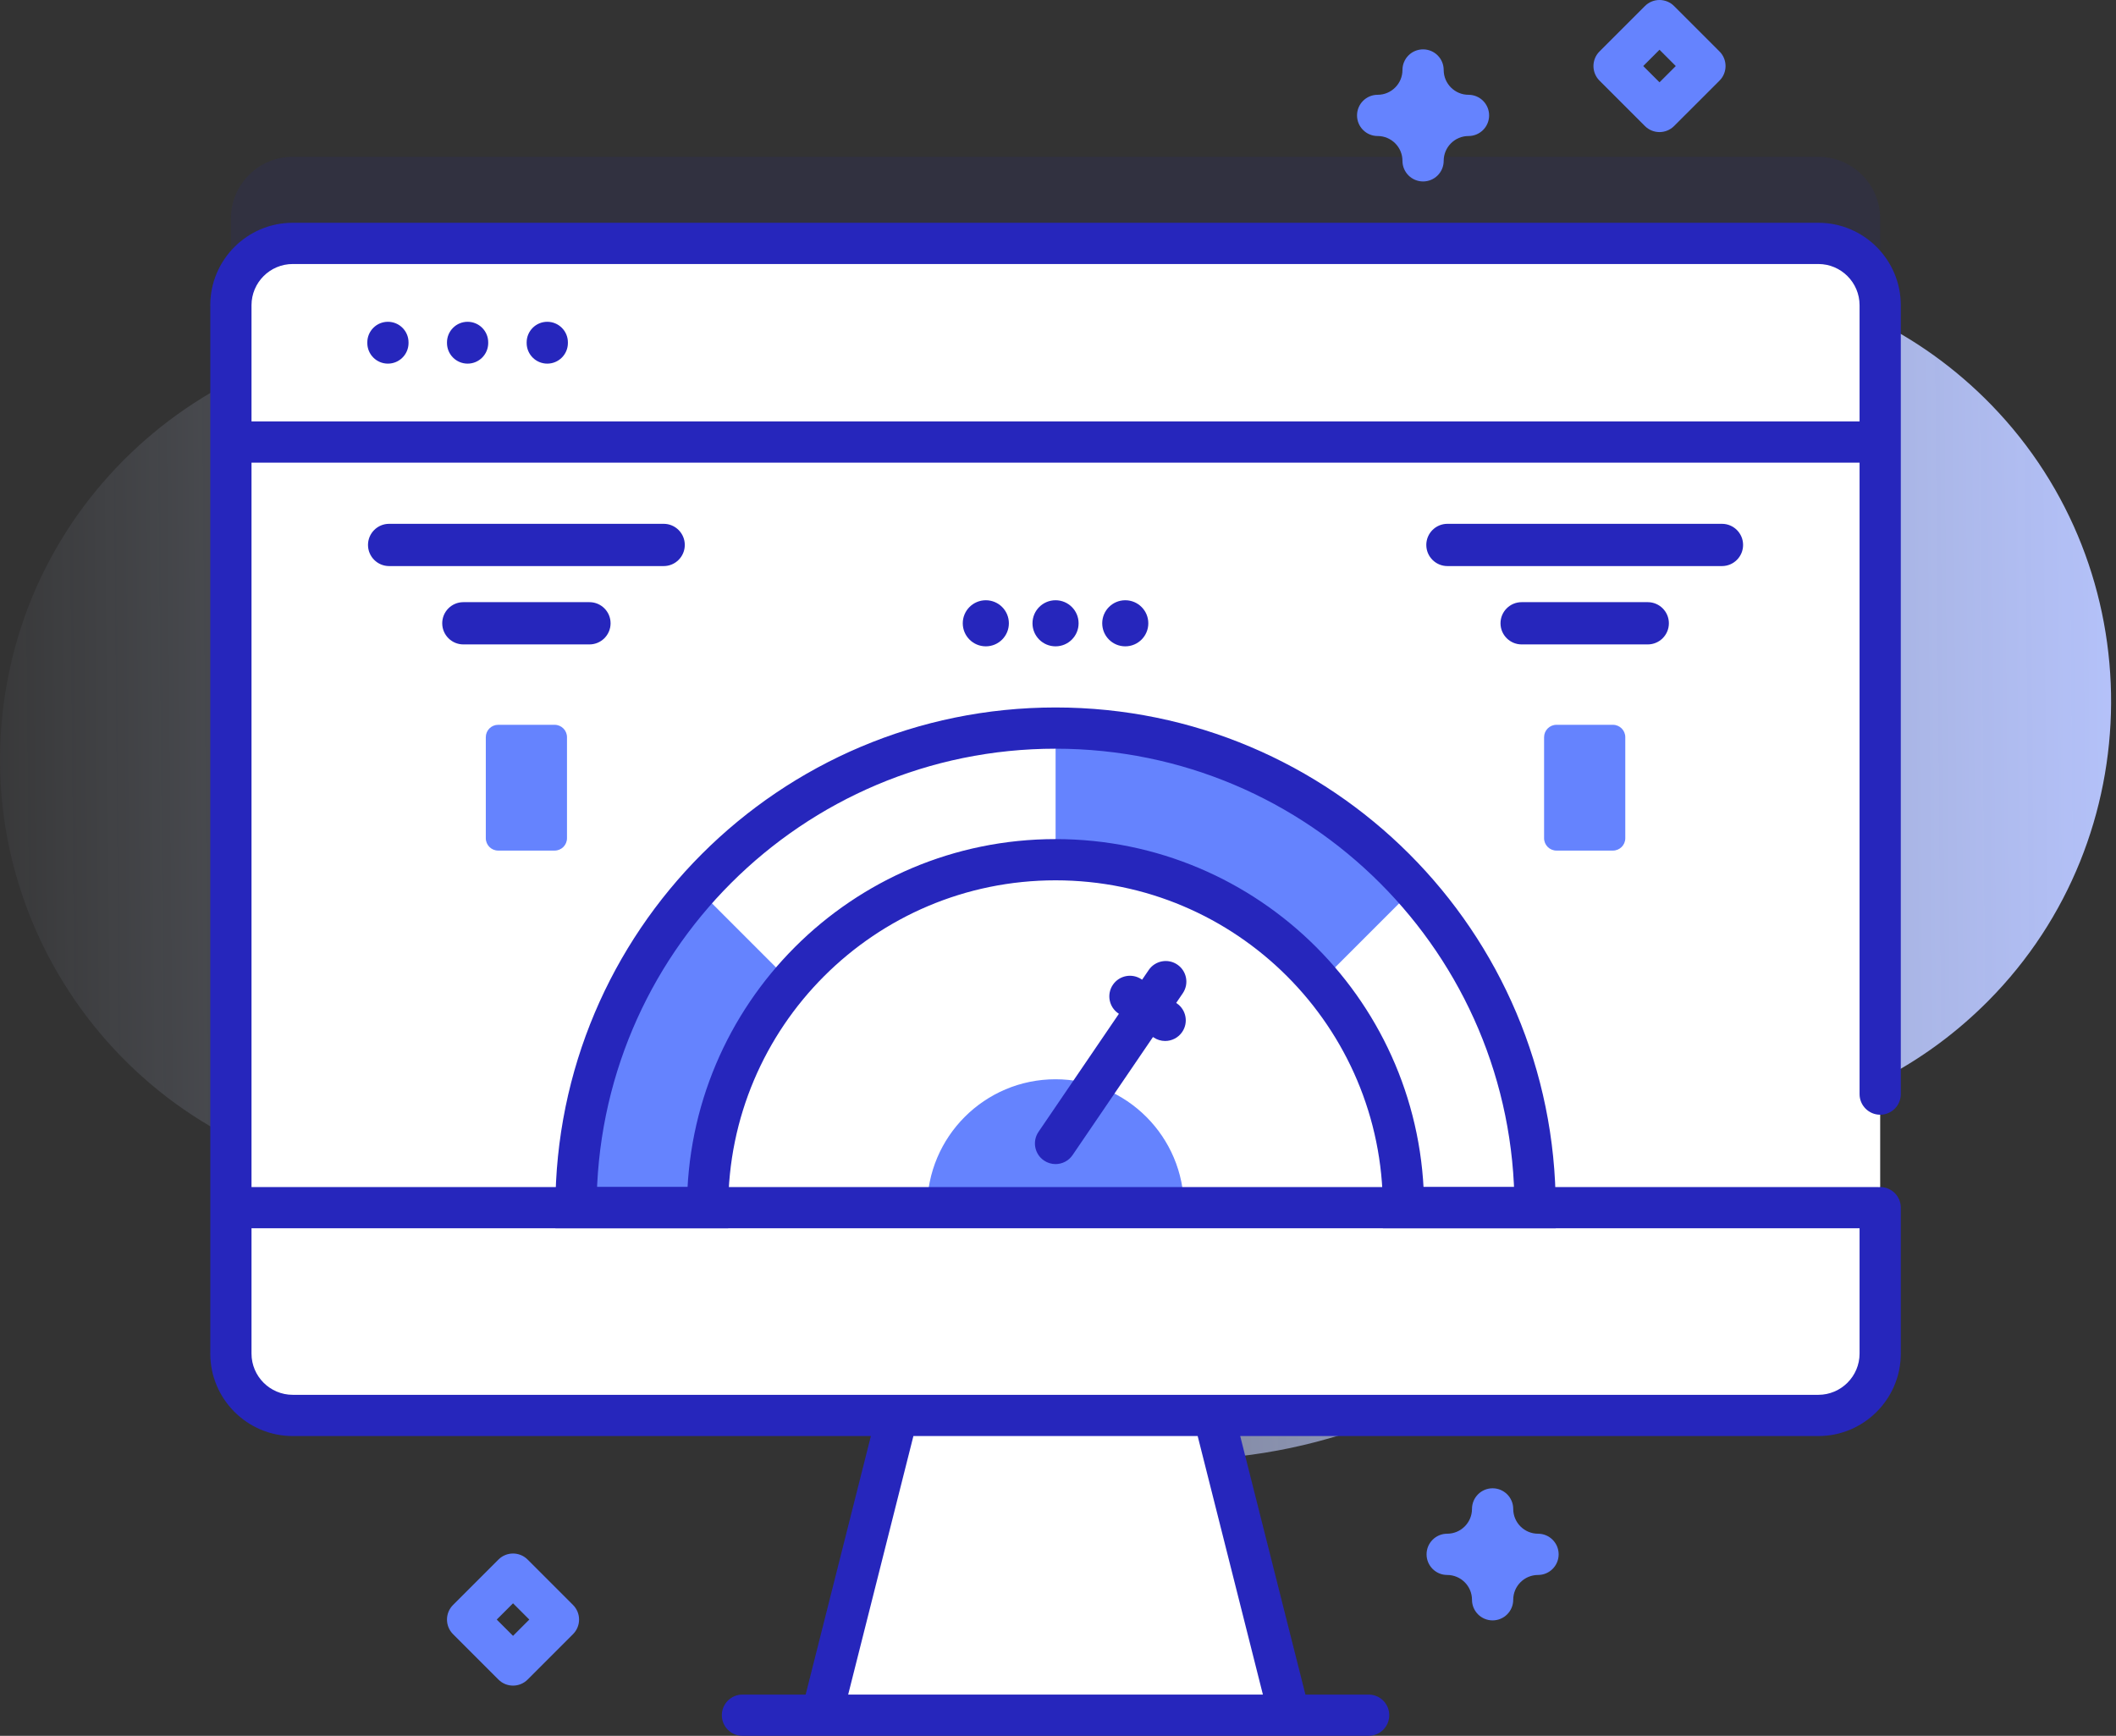 <svg width="128" height="105" viewBox="0 0 128 105" fill="none" xmlns="http://www.w3.org/2000/svg">
<rect x="0" y="0" width="128" height="105" fill="#333333" stroke="none"/>
<path d="M120.462 24.496C111.746 15.53 98.144 14.293 88.08 20.785C85.216 22.632 81.749 23.251 78.423 22.513C70.55 20.765 62.314 21.959 55.3 25.766C50.584 28.325 44.84 27.88 40.44 24.811C37.519 22.773 34.126 21.313 30.399 20.626C16.571 18.078 3.128 27.249 0.47 41.055C-2.249 55.175 7.111 68.744 21.221 71.257C24.668 71.871 28.077 71.768 31.294 71.054C36.516 69.895 41.972 71.832 45.342 75.986C47.469 78.608 50.034 80.948 53.013 82.892C68.41 92.939 89.036 88.602 99.083 73.205C99.094 73.189 99.104 73.172 99.115 73.156C100.955 70.325 103.816 68.307 107.126 67.639C111.953 66.665 116.554 64.296 120.284 60.532C130.105 50.622 130.187 34.5 120.462 24.496Z" fill="url(#paint0_linear)"/>
<path opacity="0.1" d="M113.735 13.226V76.641C113.735 78.706 112.059 80.382 109.994 80.382H17.709C15.644 80.382 13.967 78.706 13.967 76.641V13.226C13.967 11.161 15.644 9.484 17.709 9.484H109.994C112.059 9.484 113.735 11.161 113.735 13.226Z" fill="#2626BC"/>
<path d="M77.996 103.754H49.706L55.364 81.33H72.339L77.996 103.754Z" fill="white"/>
<path d="M113.735 18.464V81.879C113.735 83.945 112.059 85.621 109.994 85.621H17.709C15.644 85.621 13.967 83.945 13.967 81.879V18.464C13.967 16.399 15.644 14.723 17.709 14.723H109.994C112.059 14.723 113.735 16.399 113.735 18.464Z" fill="white"/>
<path d="M98.599 26.738C98.599 45.929 83.042 61.486 63.851 61.486C44.66 61.486 29.103 45.929 29.103 26.738H98.599Z" fill="white"/>
<path d="M56.085 73.052C56.085 68.763 59.562 65.285 63.851 65.285C68.141 65.285 71.618 68.762 71.618 73.052H56.085Z" fill="#6583FE"/>
<path d="M113.735 26.738V18.464C113.735 16.398 112.06 14.723 109.994 14.723H17.709C15.643 14.723 13.967 16.398 13.967 18.464V26.738H113.735Z" fill="white"/>
<path d="M13.967 73.052V81.879C13.967 83.945 15.643 85.62 17.709 85.62H109.994C112.06 85.62 113.735 83.945 113.735 81.879V73.052H13.967Z" fill="white"/>
<path d="M63.852 52.004C52.228 52.004 42.804 61.427 42.804 73.052H34.843C34.843 57.03 47.83 44.042 63.852 44.042V52.004Z" fill="#6583FE"/>
<path d="M85.516 53.764L79.874 59.406C76.018 54.876 70.269 52.003 63.851 52.003V44.041C72.466 44.041 80.206 47.798 85.516 53.764Z" fill="#6583FE"/>
<path d="M63.851 44.041V52.003C57.434 52.003 51.685 54.876 47.829 59.406L42.187 53.764C47.497 47.798 55.236 44.041 63.851 44.041Z" fill="white"/>
<path d="M84.899 73.052C84.899 61.427 75.476 52.004 63.852 52.004C52.228 52.004 42.804 61.427 42.804 73.052H34.843C34.843 57.03 47.83 44.042 63.852 44.042C79.873 44.042 92.861 57.03 92.861 73.052H84.899Z" stroke="#2626BC" stroke-width="2.494" stroke-miterlimit="10"/>
<path d="M71.184 60.691L71.15 60.667L71.549 60.081C71.936 59.512 71.789 58.736 71.22 58.349C70.651 57.961 69.875 58.108 69.487 58.677L69.088 59.263L69.054 59.24C68.484 58.853 67.709 59 67.321 59.569C66.934 60.138 67.081 60.914 67.65 61.301L67.684 61.325L62.821 68.466C62.433 69.036 62.581 69.812 63.15 70.199C63.365 70.345 63.609 70.416 63.85 70.416C64.249 70.416 64.641 70.225 64.882 69.871L69.746 62.729L69.78 62.752C69.995 62.898 70.239 62.969 70.481 62.969C70.88 62.969 71.272 62.778 71.513 62.423C71.901 61.854 71.753 61.078 71.184 60.691Z" fill="#2626BC"/>
<path d="M40.147 34.242H23.539C22.833 34.242 22.261 33.669 22.261 32.964C22.261 32.258 22.833 31.686 23.539 31.686H40.147C40.852 31.686 41.424 32.258 41.424 32.964C41.424 33.669 40.852 34.242 40.147 34.242Z" fill="#2626BC"/>
<path d="M35.657 38.981H28.029C27.323 38.981 26.751 38.408 26.751 37.703C26.751 36.997 27.323 36.425 28.029 36.425H35.657C36.363 36.425 36.935 36.997 36.935 37.703C36.935 38.408 36.363 38.981 35.657 38.981Z" fill="#2626BC"/>
<path d="M104.164 34.242H87.557C86.851 34.242 86.279 33.669 86.279 32.964C86.279 32.258 86.851 31.686 87.557 31.686H104.164C104.87 31.686 105.442 32.258 105.442 32.964C105.442 33.669 104.87 34.242 104.164 34.242Z" fill="#2626BC"/>
<path d="M99.675 38.981H92.046C91.341 38.981 90.768 38.408 90.768 37.703C90.768 36.997 91.34 36.425 92.046 36.425H99.675C100.38 36.425 100.953 36.997 100.953 37.703C100.953 38.408 100.381 38.981 99.675 38.981Z" fill="#2626BC"/>
<path d="M33.55 51.452H30.135C29.721 51.452 29.387 51.117 29.387 50.704V44.593C29.387 44.179 29.721 43.844 30.135 43.844H33.55C33.963 43.844 34.298 44.179 34.298 44.593V50.704C34.298 51.117 33.963 51.452 33.55 51.452Z" fill="#6583FE"/>
<path d="M97.568 51.452H94.153C93.74 51.452 93.404 51.117 93.404 50.704V44.593C93.404 44.179 93.74 43.844 94.153 43.844H97.568C97.981 43.844 98.316 44.179 98.316 44.593V50.704C98.316 51.117 97.981 51.452 97.568 51.452Z" fill="#6583FE"/>
<path d="M68.069 39.097C68.839 39.097 69.463 38.473 69.463 37.703C69.463 36.933 68.839 36.309 68.069 36.309C67.299 36.309 66.675 36.933 66.675 37.703C66.675 38.473 67.299 39.097 68.069 39.097Z" fill="#2626BC"/>
<path d="M63.852 39.097C64.622 39.097 65.246 38.473 65.246 37.703C65.246 36.933 64.622 36.309 63.852 36.309C63.081 36.309 62.457 36.933 62.457 37.703C62.457 38.473 63.081 39.097 63.852 39.097Z" fill="#2626BC"/>
<path d="M59.634 39.097C60.404 39.097 61.028 38.473 61.028 37.703C61.028 36.933 60.404 36.309 59.634 36.309C58.864 36.309 58.239 36.933 58.239 37.703C58.239 38.473 58.864 39.097 59.634 39.097Z" fill="#2626BC"/>
<path d="M31.034 101.963C30.715 101.963 30.395 101.842 30.152 101.598L27.404 98.85C27.17 98.616 27.039 98.299 27.039 97.968C27.039 97.637 27.17 97.32 27.404 97.086L30.152 94.338C30.639 93.851 31.428 93.851 31.916 94.338L34.664 97.086C34.898 97.32 35.029 97.637 35.029 97.968C35.029 98.299 34.897 98.616 34.664 98.85L31.916 101.598C31.672 101.842 31.353 101.963 31.034 101.963ZM30.049 97.968L31.034 98.953L32.018 97.968L31.034 96.984L30.049 97.968Z" fill="#6583FE"/>
<path d="M86.084 10.976C85.395 10.976 84.837 10.418 84.837 9.729C84.837 8.902 84.163 8.228 83.336 8.228C82.647 8.228 82.089 7.67 82.089 6.981C82.089 6.292 82.647 5.734 83.336 5.734C84.163 5.734 84.837 5.061 84.837 4.233C84.837 3.544 85.395 2.986 86.084 2.986C86.773 2.986 87.331 3.544 87.331 4.233C87.331 5.061 88.005 5.734 88.832 5.734C89.521 5.734 90.079 6.292 90.079 6.981C90.079 7.67 89.521 8.228 88.832 8.228C88.005 8.228 87.331 8.902 87.331 9.729C87.331 10.418 86.773 10.976 86.084 10.976Z" fill="#6583FE"/>
<path d="M90.29 98.018C89.601 98.018 89.043 97.459 89.043 96.771C89.043 95.943 88.369 95.27 87.542 95.27C86.853 95.27 86.295 94.711 86.295 94.022C86.295 93.334 86.853 92.775 87.542 92.775C88.369 92.775 89.043 92.102 89.043 91.274C89.043 90.586 89.601 90.027 90.29 90.027C90.978 90.027 91.537 90.586 91.537 91.274C91.537 92.102 92.21 92.775 93.038 92.775C93.727 92.775 94.285 93.334 94.285 94.022C94.285 94.711 93.727 95.27 93.038 95.27C92.21 95.27 91.537 95.943 91.537 96.771C91.537 97.459 90.978 98.018 90.29 98.018Z" fill="#6583FE"/>
<path d="M100.386 7.99C100.067 7.99 99.748 7.868 99.504 7.625L96.756 4.877C96.269 4.39 96.269 3.6 96.756 3.113L99.504 0.365C99.991 -0.122 100.78 -0.122 101.267 0.365L104.016 3.113C104.503 3.6 104.503 4.39 104.016 4.877L101.267 7.625C101.024 7.868 100.705 7.99 100.386 7.99ZM99.401 3.995L100.386 4.979L101.37 3.995L100.386 3.01L99.401 3.995Z" fill="#6583FE"/>
<path d="M23.466 19.465C22.777 19.465 22.219 20.024 22.219 20.712V20.749C22.219 21.437 22.777 21.996 23.466 21.996C24.155 21.996 24.713 21.437 24.713 20.749V20.712C24.713 20.023 24.155 19.465 23.466 19.465Z" fill="#2626BC"/>
<path d="M28.286 19.465C27.598 19.465 27.039 20.024 27.039 20.712V20.749C27.039 21.437 27.598 21.996 28.286 21.996C28.975 21.996 29.533 21.437 29.533 20.749V20.712C29.533 20.023 28.975 19.465 28.286 19.465Z" fill="#2626BC"/>
<path d="M33.105 19.465C32.417 19.465 31.858 20.024 31.858 20.712V20.749C31.858 21.437 32.417 21.996 33.105 21.996C33.794 21.996 34.353 21.437 34.353 20.749V20.712C34.353 20.023 33.794 19.465 33.105 19.465Z" fill="#2626BC"/>
<path d="M109.994 13.476H17.709C14.958 13.476 12.72 15.713 12.72 18.464V81.879C12.72 84.629 14.958 86.867 17.709 86.867H52.681L48.735 102.506H44.912C44.223 102.506 43.665 103.064 43.665 103.753C43.665 104.442 44.223 105 44.912 105H82.791C83.479 105 84.038 104.442 84.038 103.753C84.038 103.064 83.479 102.506 82.791 102.506H78.967L75.022 86.867H109.994C112.745 86.867 114.982 84.629 114.982 81.879V73.052C114.982 72.363 114.424 71.805 113.735 71.805C113.712 71.805 113.69 71.81 113.666 71.811C113.643 71.81 113.621 71.805 113.598 71.805H15.214V27.985H112.488V66.183C112.488 66.871 113.047 67.43 113.735 67.43C114.424 67.43 114.982 66.871 114.982 66.183V18.464C114.982 15.714 112.745 13.476 109.994 13.476ZM76.395 102.506H51.307L55.253 86.867H72.449L76.395 102.506ZM112.488 74.299V81.879C112.488 83.254 111.369 84.373 109.994 84.373H17.709C16.333 84.373 15.214 83.254 15.214 81.879V74.299H112.488ZM15.214 25.491V18.464C15.214 17.089 16.333 15.97 17.709 15.97H109.994C111.369 15.97 112.488 17.089 112.488 18.464V25.491H15.214V25.491Z" fill="#2626BC"/>
<defs>
<linearGradient id="paint0_linear" x1="-4.98" y1="53.319" x2="132.101" y2="52.095" gradientUnits="userSpaceOnUse">
<stop stop-color="#D2DEFF" stop-opacity="0"/>
<stop offset="1" stop-color="#B7C5FF"/>
</linearGradient>
</defs>
</svg>

